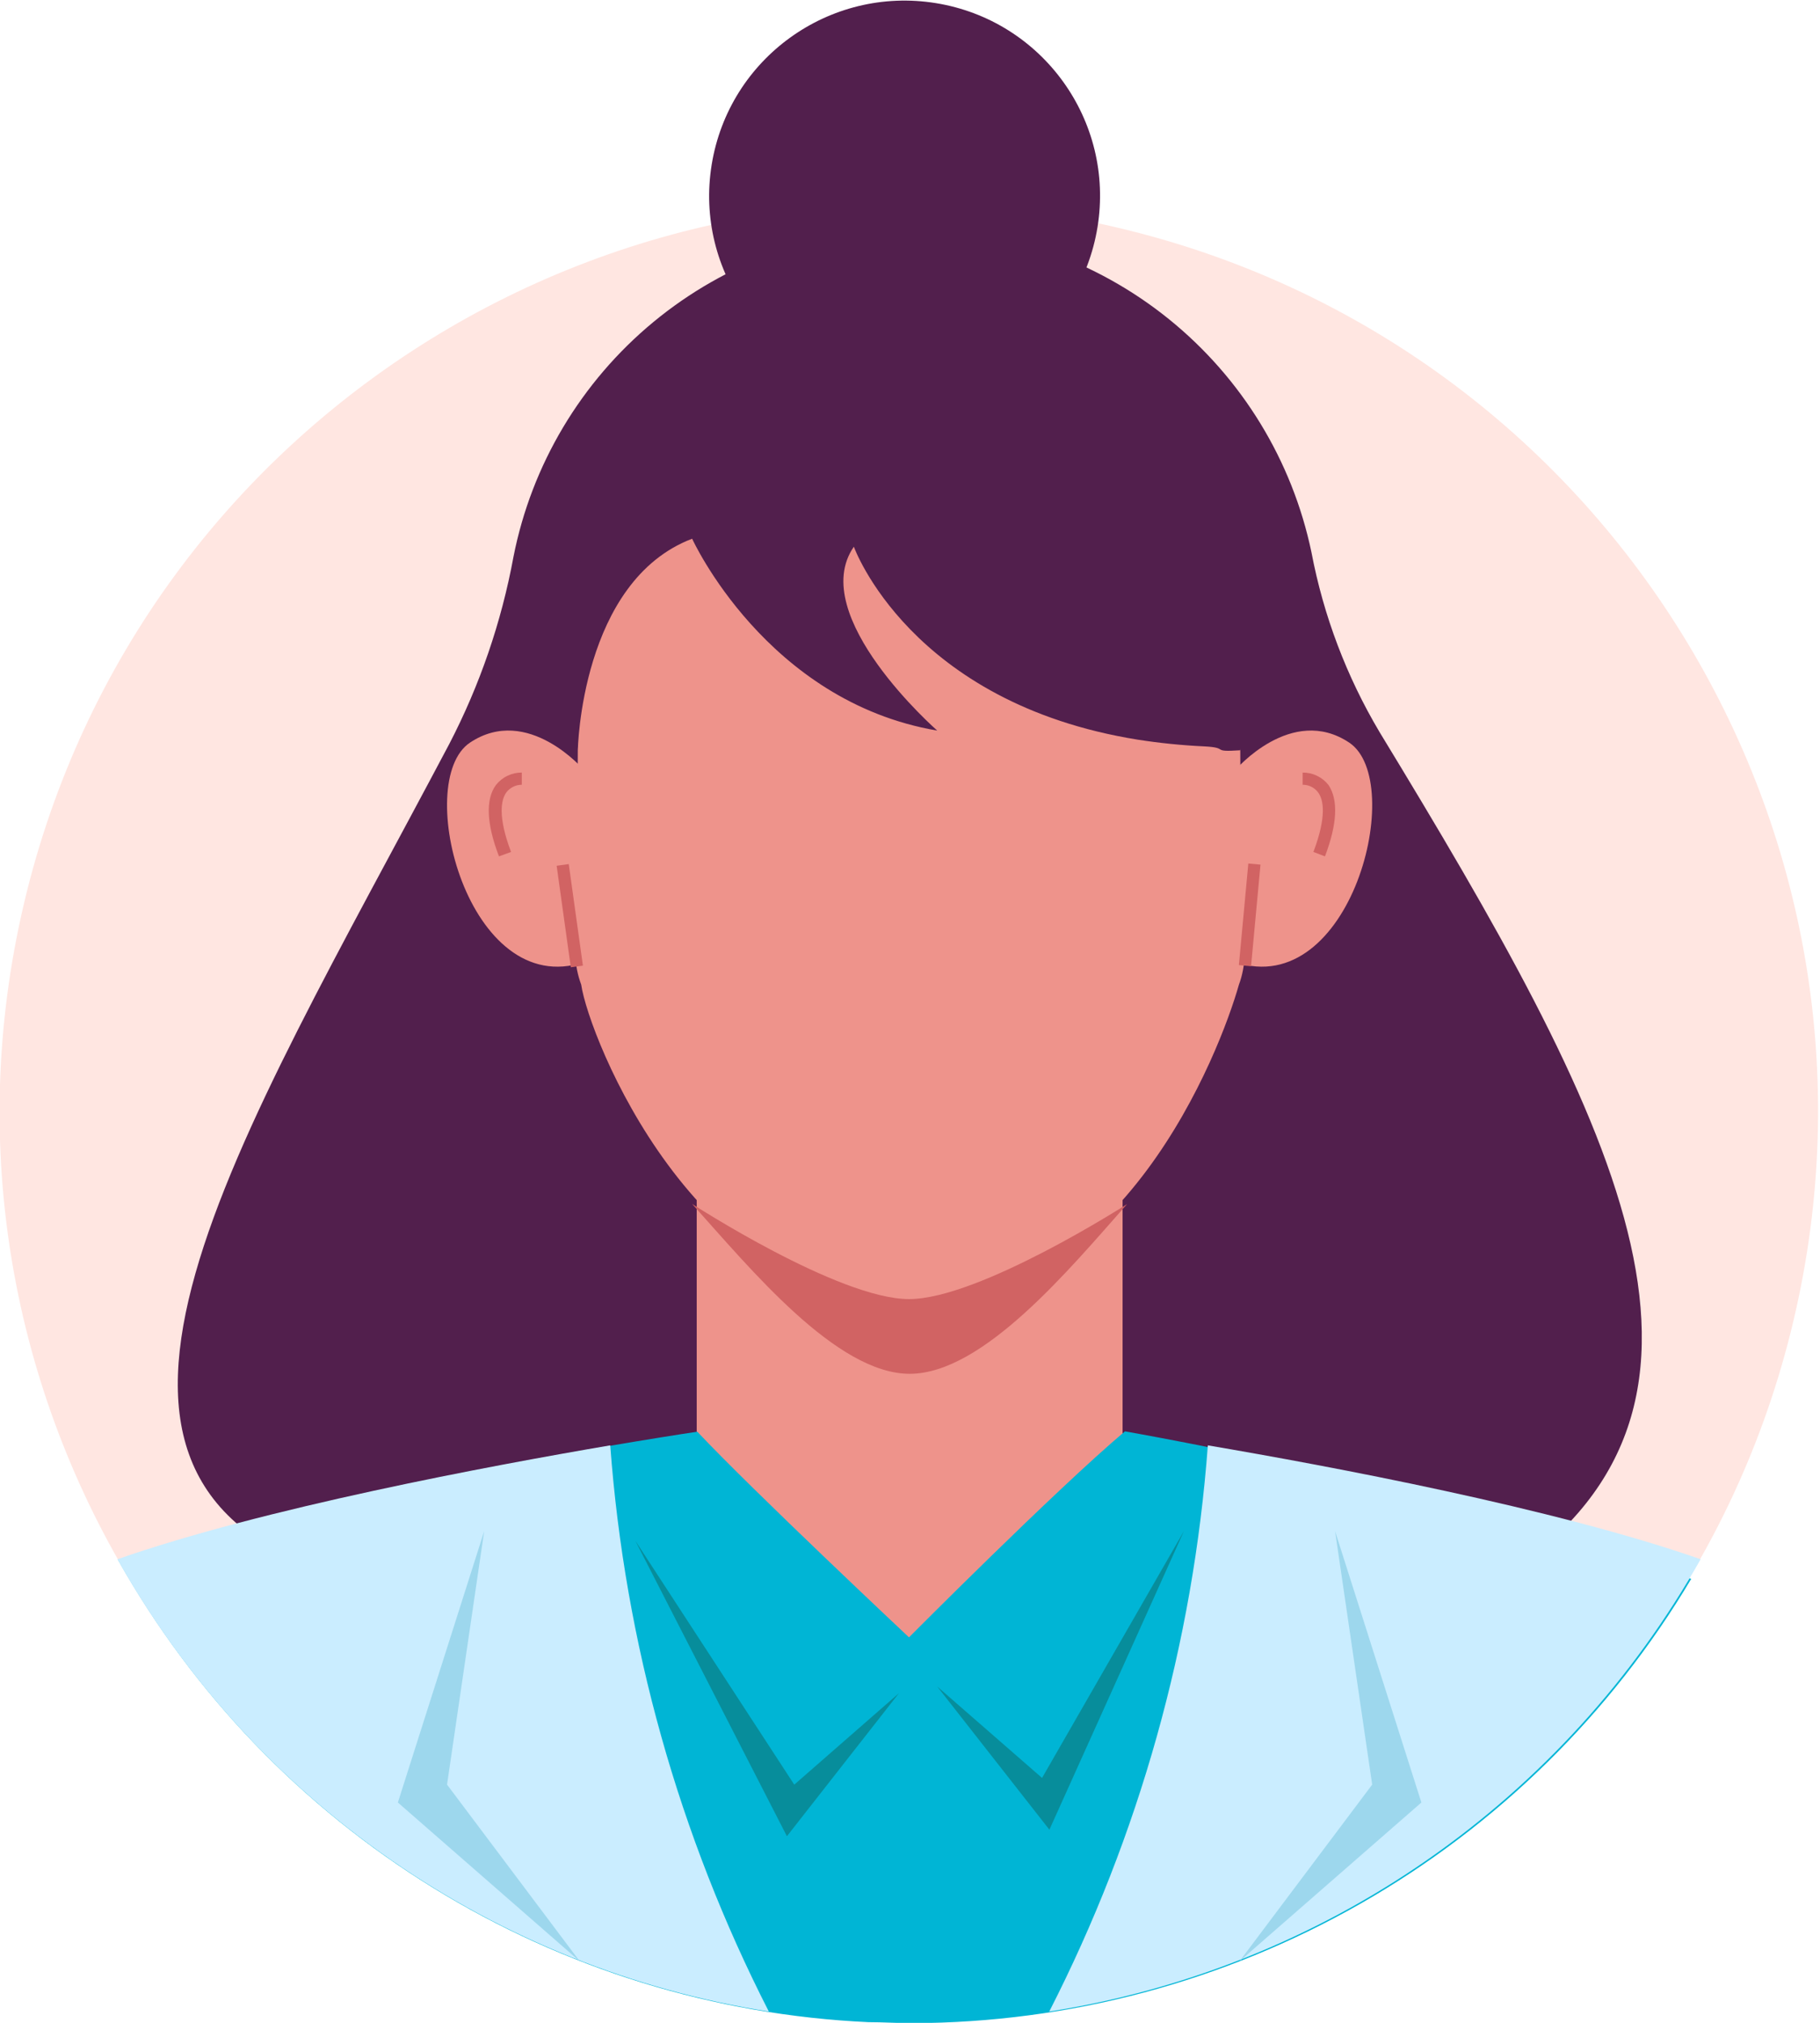 <svg width="54" height="60" viewBox="0 0 54 60" fill="none" xmlns="http://www.w3.org/2000/svg">
<g clip-path="url(#clip0_2156_17348)">
<path d="M53.216 39.161C56.637 24.68 47.659 10.171 33.161 6.753C18.663 3.335 4.137 12.303 0.715 26.784C-2.707 41.265 6.272 55.775 20.77 59.192C35.267 62.61 49.794 53.642 53.216 39.161Z" fill="#FFE6E1"/>
<path d="M44.757 46.675C52.372 41.52 47.83 33.05 40.931 21.713C39.952 20.066 39.268 18.262 38.911 16.38C38.341 13.656 36.845 11.212 34.678 9.463C32.51 7.713 29.804 6.767 27.017 6.782C24.231 6.798 21.535 7.776 19.388 9.55C17.241 11.324 15.773 13.785 15.235 16.515C14.878 18.453 14.235 20.327 13.326 22.075C6.982 34.064 0.763 43.726 9.837 46.689L44.757 46.675Z" fill="#521F4D"/>
<path d="M33.307 29.513H20.672V49.445H33.307V29.513Z" fill="#EE938B"/>
<path d="M50.178 46.833C44.23 44.338 33.377 42.456 33.377 42.456C31.338 44.174 26.97 48.566 26.97 48.566C26.97 48.566 22.341 44.222 20.689 42.466C20.689 42.466 9.701 44.092 3.502 46.264C5.743 50.249 8.963 53.6 12.858 55.999C16.753 58.399 21.196 59.769 25.767 59.98C26.197 59.98 26.622 60.009 27.057 60.009C31.723 59.999 36.306 58.779 40.359 56.47C44.411 54.16 47.795 50.84 50.178 46.833Z" fill="#00B5D5"/>
<path d="M18.106 42.871C14.482 43.489 7.819 44.734 3.484 46.249C5.482 49.798 8.259 52.849 11.607 55.173C14.954 57.497 18.785 59.033 22.812 59.666C20.14 54.437 18.54 48.727 18.106 42.871Z" fill="#CAEDFF"/>
<path d="M35.837 42.871C39.461 43.489 46.124 44.734 50.458 46.249C48.46 49.798 45.683 52.849 42.336 55.173C38.989 57.497 35.158 59.033 31.131 59.666C33.803 54.437 35.403 48.727 35.837 42.871Z" fill="#CAEDFF"/>
<path d="M26.971 10.02C18.829 10.02 16.974 16.12 17.143 22.254C17.143 26.68 16.834 28.113 17.244 29.204C17.471 30.763 20.627 38.712 26.971 38.712C33.315 38.712 36.2 31.183 36.76 29.204C37.171 28.113 36.799 26.68 36.799 22.254C36.968 16.12 35.117 10.029 26.971 10.02Z" fill="#EE938B"/>
<path d="M26.991 40.749C24.821 40.749 22.275 37.645 20.535 35.71C20.535 35.71 24.884 38.533 26.971 38.533C29.059 38.533 33.441 35.715 33.441 35.715C31.755 37.616 29.174 40.749 26.991 40.749Z" fill="#D16363"/>
<path d="M17.328 22.843C17.328 22.843 15.661 20.884 13.945 22.027C12.23 23.171 13.897 29.687 17.328 28.538C20.758 27.389 17.328 22.843 17.328 22.843Z" fill="#EE938B"/>
<path d="M36.65 22.843C36.65 22.843 38.317 20.884 40.032 22.027C41.747 23.171 40.08 29.687 36.65 28.538C33.219 27.389 36.65 22.843 36.65 22.843Z" fill="#EE938B"/>
<path d="M16.875 25.63L16.516 25.68L16.936 28.691L17.295 28.641L16.875 25.63Z" fill="#D16363"/>
<path d="M37.038 25.613L36.758 28.626L37.119 28.66L37.399 25.646L37.038 25.613Z" fill="#D16363"/>
<path d="M14.805 25.401C14.433 24.435 14.404 23.707 14.713 23.287C14.805 23.17 14.921 23.076 15.054 23.012C15.188 22.947 15.334 22.914 15.482 22.915V23.277C15.393 23.277 15.305 23.297 15.226 23.337C15.146 23.376 15.076 23.433 15.023 23.504C14.868 23.721 14.762 24.209 15.163 25.27L14.805 25.401Z" fill="#D16363"/>
<path d="M39.312 25.401L38.969 25.27C39.37 24.209 39.269 23.721 39.109 23.504C39.056 23.433 38.987 23.375 38.907 23.336C38.827 23.296 38.739 23.276 38.65 23.277V22.915C38.798 22.914 38.945 22.947 39.078 23.012C39.211 23.076 39.328 23.17 39.419 23.287C39.709 23.726 39.68 24.435 39.312 25.401Z" fill="#D16363"/>
<path d="M20.536 15.979C20.536 15.979 22.73 20.806 27.808 21.67C27.808 21.67 23.918 18.262 25.334 16.216C25.334 16.216 26.991 20.854 33.761 21.94C34.409 22.041 35.062 22.107 35.718 22.138C36.51 22.176 35.887 22.316 36.8 22.254C36.8 22.254 39.134 7.9 26.986 7.896C14.994 7.896 17.144 22.254 17.144 22.254C17.144 22.254 17.231 17.239 20.536 15.979Z" fill="#521F4D"/>
<path d="M32.563 6.738C33.076 3.581 30.93 0.606 27.769 0.093C24.608 -0.419 21.63 1.725 21.116 4.882C20.603 8.039 22.75 11.014 25.911 11.527C29.072 12.039 32.05 9.895 32.563 6.738Z" fill="#521F4D"/>
<path d="M39.612 45.415L40.713 52.934L36.775 58.176L42.173 53.465L39.612 45.415Z" fill="#9DD7ED"/>
<path d="M14.366 45.415L13.264 52.934L17.202 58.176L11.805 53.465L14.366 45.415Z" fill="#9DD7ED"/>
<path d="M27.807 50.024L30.918 52.736L35.127 45.415L31.136 54.271L27.807 50.024Z" fill="#078D9B"/>
<path d="M26.672 50.222L23.566 52.935L18.85 45.7L23.348 54.465L26.672 50.222Z" fill="#078D9B"/>
</g>
<defs>
<clipPath id="clip0_2156_17348">
<rect width="53.943" height="60" fill="white"/>
</clipPath>
</defs>
</svg>

